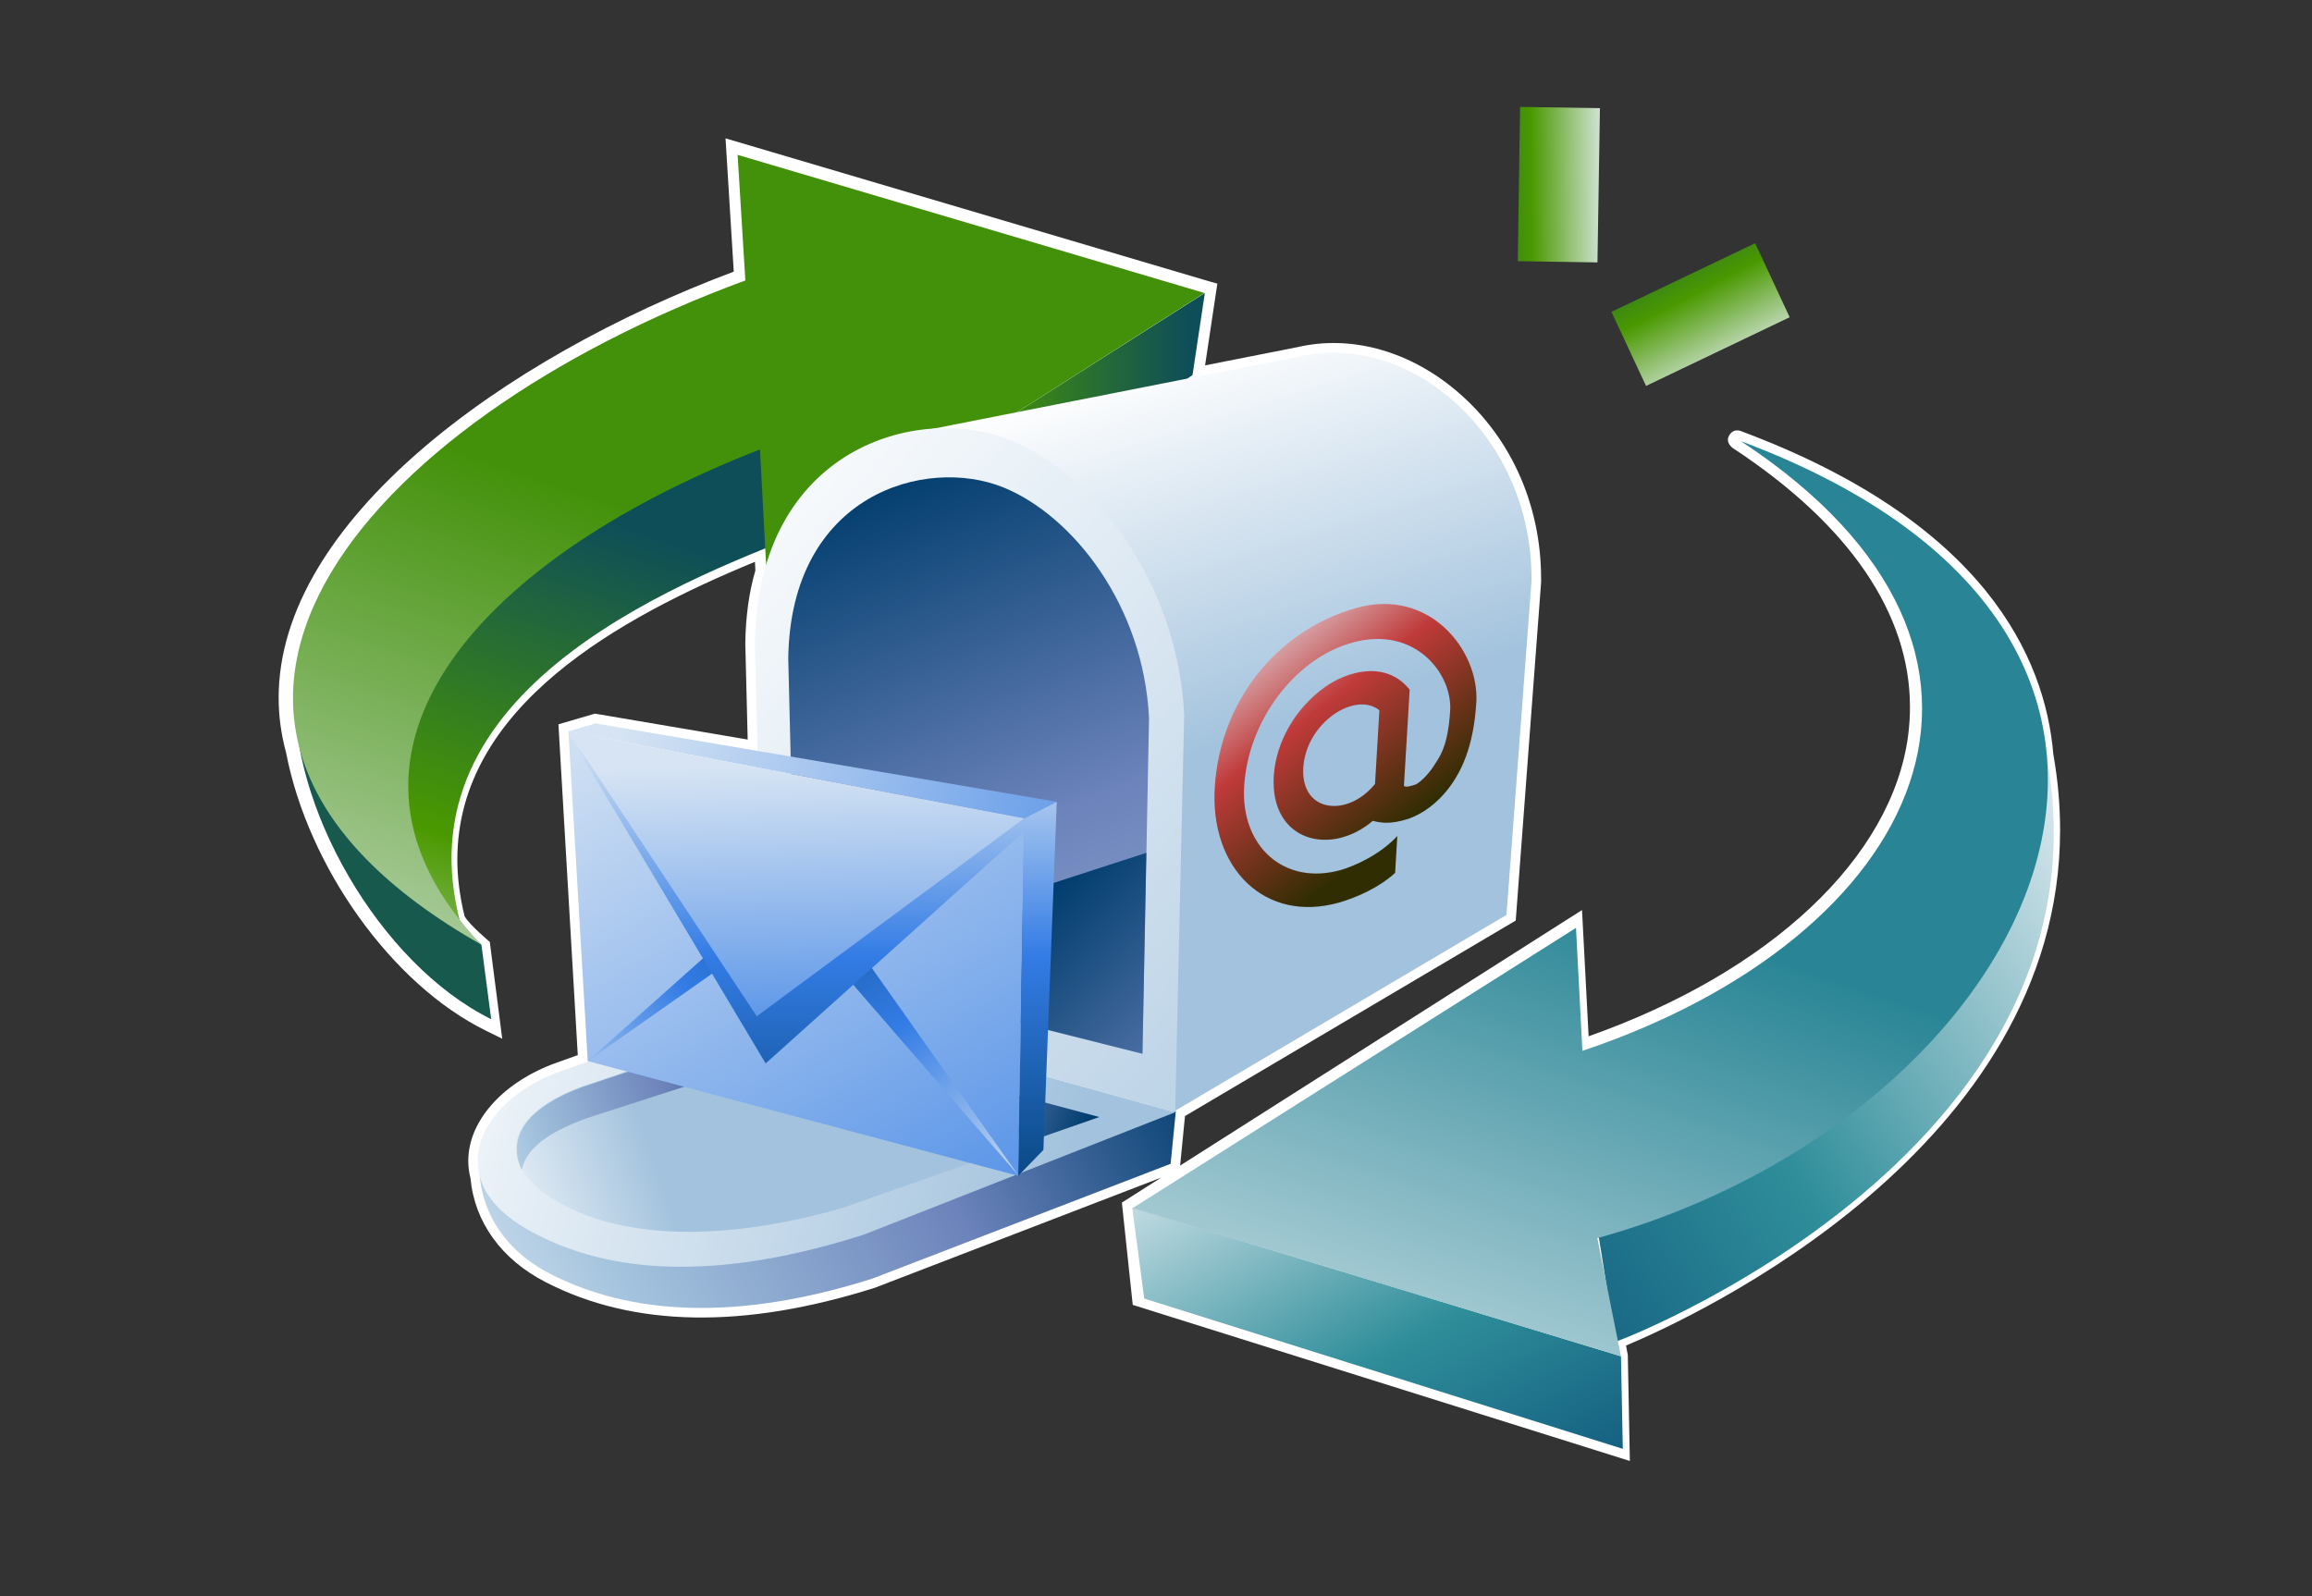 <?xml version="1.0" encoding="UTF-8"?>
<svg xmlns="http://www.w3.org/2000/svg" xmlns:xlink="http://www.w3.org/1999/xlink" contentScriptType="text/ecmascript" width="84" baseProfile="tiny" zoomAndPan="magnify" contentStyleType="text/css" viewBox="0 0 84 58" height="58" preserveAspectRatio="xMidYMid meet" version="1.1">
    <rect x="0" y="0" width="84" height="58" fill="#333333" stroke="none"/>
    <g>
        <g>
            <linearGradient x1="-669.602" gradientTransform="matrix(1.19 0 0 -1.19 875.673 1344.9)" y1="1105.49" x2="-688.816" gradientUnits="userSpaceOnUse" y2="1092.877" xlink:type="simple" xlink:actuate="onLoad" id="XMLID_29_" xlink:show="other">
                <stop stop-color="#b3ddff" offset="0"/>
                <stop stop-color="#b0dbfe" offset="0.13"/>
                <stop stop-color="#a5d5fa" offset="0.25"/>
                <stop stop-color="#94caf4" offset="0.35"/>
                <stop stop-color="#7cbbec" offset="0.45"/>
                <stop stop-color="#5ca8e1" offset="0.54"/>
                <stop stop-color="#5aa7e0" offset="0.55"/>
                <stop stop-color="#0046b7" offset="1"/>
            </linearGradient>
            <path fill="url(#XMLID_29_)" d="M 73.515 24.627 C 76.19 32.222 57.914 44.434 57.914 44.434 L 58.597 48.717 C 58.597 48.72 79.189 40.735 73.515 24.627 z "/>
            <polyline fill="#0046b7" points="58.585,48.104 57.914,44.438 57.942,48.355   "/>
            <polygon fill="#3366cc" points="58.795,49.245 58.861,52.612 41.475,47.151 41.127,43.876   "/>
            <linearGradient x1="-701.875" gradientTransform="matrix(1.19 0 0 -1.19 875.673 1344.9)" y1="1086.589" x2="-685.265" gradientUnits="userSpaceOnUse" y2="1101.492" xlink:type="simple" xlink:actuate="onLoad" id="XMLID_30_" xlink:show="other">
                <stop stop-color="#d6e4f3" offset="0"/>
                <stop stop-color="#337ce5" offset="1"/>
            </linearGradient>
            <path fill="url(#XMLID_30_)" d="M 63.151 15.996 C 82.592 23.265 73.87 40.544 57.937 44.956 L 58.796 49.249 L 41.127 43.876 L 57.162 33.682 L 57.396 38.149 C 69.676 34.027 74.889 23.719 63.151 15.996 z "/>
            <linearGradient x1="-682.905" gradientTransform="matrix(1.19 0 0 -1.19 875.673 1344.9)" y1="1118.659" x2="-685.866" gradientUnits="userSpaceOnUse" y2="1124.315" xlink:type="simple" xlink:actuate="onLoad" id="XMLID_31_" xlink:show="other">
                <stop stop-color="#e6eef4" offset="0"/>
                <stop stop-color="#4a9900" offset="0.44"/>
                <stop stop-color="#0e4e58" offset="0.94"/>
                <stop stop-color="#0e4e58" offset="1"/>
            </linearGradient>
            <polygon fill="url(#XMLID_31_)" points="59.804,14.023 58.547,11.332 63.768,8.838 65.023,11.527   "/>
            <linearGradient x1="-686.652" gradientTransform="matrix(1.19 0 0 -1.19 875.673 1344.9)" y1="1124.091" x2="-692.209" gradientUnits="userSpaceOnUse" y2="1124.049" xlink:type="simple" xlink:actuate="onLoad" id="XMLID_32_" xlink:show="other">
                <stop stop-color="#e6eef4" offset="0"/>
                <stop stop-color="#4a9900" offset="0.44"/>
                <stop stop-color="#0e4e58" offset="0.94"/>
                <stop stop-color="#0e4e58" offset="1"/>
            </linearGradient>
            <polygon fill="url(#XMLID_32_)" points="58.039,9.535 55.144,9.49 55.229,3.884 58.129,3.931   "/>
            <linearGradient x1="-734.907" gradientTransform="matrix(1.19 0 0 -1.19 875.673 1344.9)" y1="1089.413" x2="-712.351" gradientUnits="userSpaceOnUse" y2="1115.966" xlink:type="simple" xlink:actuate="onLoad" id="XMLID_33_" xlink:show="other">
                <stop stop-color="#b3ddff" offset="0"/>
                <stop stop-color="#aedafd" offset="0.1"/>
                <stop stop-color="#9fd1f8" offset="0.21"/>
                <stop stop-color="#87c3f0" offset="0.33"/>
                <stop stop-color="#66aee4" offset="0.46"/>
                <stop stop-color="#5aa7e0" offset="0.5"/>
                <stop stop-color="#0046b7" offset="1"/>
            </linearGradient>
            <path fill="url(#XMLID_33_)" d="M 17.039 34.952 C 13.405 25.865 23.495 21.555 28.786 19.493 C 28.121 17.882 28.346 17.664 27.682 16.057 C 15.866 20.659 11.496 27.388 17.039 34.952 "/>
            <polygon fill="#3366cc" points="43.838,10.555 43.386,13.561 27.879,20.643   "/>
            <path fill="#0046b7" d="M 17.36 34.377 C 12.792 31.806 10.248 27.933 10.545 24.916 C 10.291 29.292 13.717 35.13 17.801 37.14 L 17.36 34.377 z "/>
            <linearGradient x1="-720.492" gradientTransform="matrix(1.19 0 0 -1.19 875.673 1344.9)" y1="1092.573" x2="-713.327" gradientUnits="userSpaceOnUse" y2="1113.52" xlink:type="simple" xlink:actuate="onLoad" id="XMLID_34_" xlink:show="other">
                <stop stop-color="#d6e4f3" offset="0"/>
                <stop stop-color="#337ce5" offset="1"/>
            </linearGradient>
            <path fill="url(#XMLID_34_)" d="M 17.36 34.377 C 3.236 26.359 12.995 15.251 27.019 10.097 L 26.736 5.5 L 43.824 10.556 L 27.793 20.748 L 27.556 16.283 C 16.835 20.463 10.904 27.634 17.36 34.377 z "/>
            <path fill="#ffffff" d="M 74.848 30.161 C 74.848 29.276 74.77 28.356 74.602 27.406 C 74.302 23.87 72.092 18.971 63.271 15.672 C 63.271 15.672 62.995 15.531 62.824 15.823 C 62.669 16.087 62.961 16.284 62.961 16.284 C 67.19 19.065 69.393 22.3 69.393 25.689 C 69.393 26.031 69.372 26.372 69.328 26.716 C 68.75 31.172 64.308 35.327 57.718 37.655 C 57.678 36.894 57.478 33.069 57.478 33.069 L 42.877 42.353 C 42.919 41.916 43.033 40.762 43.053 40.554 C 43.392 40.355 55.07 33.45 55.07 33.45 L 55.992 21.156 C 55.992 21.115 55.992 21.075 55.992 21.034 C 55.992 18.25 54.816 15.724 52.753 14.069 C 51.057 12.706 49.013 12.178 47.144 12.613 C 47.144 12.613 44.986 13.039 43.783 13.276 C 43.862 12.75 44.229 10.306 44.229 10.306 L 43.926 10.221 L 26.36 5.027 C 26.36 5.027 26.632 9.431 26.659 9.871 C 18.28 13.006 10.124 18.96 10.124 25.351 C 10.124 26.009 10.211 26.674 10.392 27.34 C 11.194 31.512 14.248 35.776 17.647 37.448 L 18.247 37.744 L 17.795 34.225 C 17.795 34.225 17.055 33.609 16.877 33.288 C 16.705 32.572 16.616 31.887 16.616 31.238 C 16.616 25.662 22.529 22.438 27.429 20.414 C 27.436 20.564 27.445 20.73 27.445 20.73 C 27.216 21.501 27.092 22.401 27.078 23.374 C 27.078 23.374 27.149 26.205 27.165 26.873 C 26.45 26.752 21.616 25.931 21.616 25.931 L 20.289 26.319 C 20.289 26.319 20.966 37.883 20.992 38.339 C 20.662 38.456 20.057 38.675 20.057 38.675 C 18.177 39.406 17.013 40.787 17.013 42.184 C 17.013 42.392 17.04 42.602 17.094 42.81 C 17.238 44.398 18.209 45.759 19.822 46.588 C 23.01 48.233 27.037 48.3 31.794 46.79 L 42.193 42.788 L 40.76 43.699 L 41.155 47.415 L 59.216 53.087 L 59.142 49.239 C 59.137 49.206 59.106 49.046 59.077 48.893 C 61.58 47.841 74.848 41.724 74.848 30.161 z "/>
            <linearGradient x1="-722.397" gradientTransform="matrix(1.19 0 0 -1.19 875.673 1344.9)" y1="1094.753" x2="-715.556" gradientUnits="userSpaceOnUse" y2="1115.045" xlink:type="simple" xlink:actuate="onLoad" id="XMLID_35_" xlink:show="other">
                <stop stop-color="#e6eef4" offset="0"/>
                <stop stop-color="#4a9900" offset="0.44"/>
                <stop stop-color="#0e4e58" offset="0.94"/>
                <stop stop-color="#0e4e58" offset="1"/>
            </linearGradient>
            <path fill="url(#XMLID_35_)" d="M 17.172 34.865 C 13.563 25.844 23.578 21.566 28.833 19.517 C 28.174 17.919 28.397 17.705 27.737 16.105 C 16.006 20.675 11.669 27.355 17.172 34.865 "/>
            <linearGradient x1="-712.155" gradientTransform="matrix(1.19 0 0 -1.19 875.673 1344.9)" y1="1115.141" x2="-698.795" gradientUnits="userSpaceOnUse" y2="1115.141" xlink:type="simple" xlink:actuate="onLoad" id="XMLID_36_" xlink:show="other">
                <stop stop-color="#e6eef4" offset="0"/>
                <stop stop-color="#4a9900" offset="0.44"/>
                <stop stop-color="#0e4e58" offset="0.94"/>
                <stop stop-color="#0e4e58" offset="1"/>
            </linearGradient>
            <polygon fill="url(#XMLID_36_)" points="43.775,10.646 43.327,13.628 28.375,24.056 27.871,20.745   "/>
            <path fill="#17594c" d="M 17.491 34.329 C 17.491 34.329 10.429 27.897 10.725 24.902 C 10.471 29.245 13.792 35.035 17.846 37.034 L 17.491 34.329 z "/>
            <linearGradient x1="-720.39" gradientTransform="matrix(1.19 0 0 -1.19 875.673 1344.9)" y1="1092.663" x2="-713.274" gradientUnits="userSpaceOnUse" y2="1113.486" xlink:type="simple" xlink:actuate="onLoad" id="XMLID_37_" xlink:show="other">
                <stop stop-color="#dce8e4" offset="0"/>
                <stop stop-color="#43910a" offset="1"/>
            </linearGradient>
            <path fill="url(#XMLID_37_)" d="M 17.491 34.329 C 3.47 26.37 13.156 15.306 27.08 10.191 L 26.799 5.627 L 43.762 10.647 L 27.848 20.765 L 27.612 16.331 C 16.971 20.482 11.082 27.638 17.491 34.329 z "/>
            <linearGradient x1="-725.562" gradientTransform="matrix(1.19 0 0 -1.19 875.673 1344.9)" y1="1086.697" x2="-700.227" gradientUnits="userSpaceOnUse" y2="1099.369" xlink:type="simple" xlink:actuate="onLoad" id="XMLID_38_" xlink:show="other">
                <stop stop-color="#ffffff" offset="0"/>
                <stop stop-color="#a2c2dd" offset="0.35"/>
                <stop stop-color="#6c83bb" offset="0.7"/>
                <stop stop-color="#003d6d" offset="1"/>
            </linearGradient>
            <path fill="url(#XMLID_38_)" d="M 42.721 40.37 L 31.423 44.681 C 27.434 46.109 18.975 45.144 17.413 42.068 C 17.324 43.933 18.32 45.427 19.979 46.282 C 22.91 47.794 26.794 48.015 31.688 46.463 L 42.532 42.289 L 42.721 40.37 z "/>
            <linearGradient x1="-700.259" gradientTransform="matrix(1.19 0 0 -1.19 875.673 1344.9)" y1="1119.988" x2="-696.428" gradientUnits="userSpaceOnUse" y2="1108.006" xlink:type="simple" xlink:actuate="onLoad" id="XMLID_39_" xlink:show="other">
                <stop stop-color="#ffffff" offset="0"/>
                <stop stop-color="#ffffff" offset="0.05"/>
                <stop stop-color="#a2c2dd" offset="1"/>
            </linearGradient>
            <path fill="url(#XMLID_39_)" d="M 42.979 26.243 L 42.6 40.419 L 54.734 33.245 L 55.642 21.13 C 55.705 15.797 51.183 12.023 47.217 12.952 L 32.365 15.882 C 36.938 14.922 42.24 18.436 42.979 26.243 z "/>
            <linearGradient x1="-717.286" gradientTransform="matrix(1.19 0 0 -1.19 875.673 1344.9)" y1="1115.825" x2="-690.582" gradientUnits="userSpaceOnUse" y2="1092.066" xlink:type="simple" xlink:actuate="onLoad" id="XMLID_40_" xlink:show="other">
                <stop stop-color="#ffffff" offset="0"/>
                <stop stop-color="#ffffff" offset="0.05"/>
                <stop stop-color="#a2c2dd" offset="1"/>
            </linearGradient>
            <path fill="url(#XMLID_40_)" d="M 27.749 36.282 L 27.424 23.378 C 27.519 16.274 33.36 14.635 36.708 15.996 C 39.68 17.202 42.791 21.103 43.023 25.976 L 42.698 40.414 L 27.749 36.282 z "/>
            <linearGradient x1="-695.941" gradientTransform="matrix(1.19 0 0 -1.19 875.673 1344.9)" y1="1079.467" x2="-710.064" gradientUnits="userSpaceOnUse" y2="1115.202" xlink:type="simple" xlink:actuate="onLoad" id="XMLID_41_" xlink:show="other">
                <stop stop-color="#ffffff" offset="0"/>
                <stop stop-color="#a2c2dd" offset="0.35"/>
                <stop stop-color="#6c83bb" offset="0.7"/>
                <stop stop-color="#003d6d" offset="1"/>
            </linearGradient>
            <path fill="url(#XMLID_41_)" d="M 28.914 35.14 L 28.639 23.933 C 28.718 17.948 33.641 16.567 36.461 17.713 C 38.965 18.732 41.553 21.992 41.747 26.1 L 41.508 38.289 L 28.914 35.14 z "/>
            <linearGradient x1="-698.22" gradientTransform="matrix(1.19 0 0 -1.19 875.673 1344.9)" y1="1111.389" x2="-692.746" gradientUnits="userSpaceOnUse" y2="1104.456" xlink:type="simple" xlink:actuate="onLoad" id="XMLID_42_" xlink:show="other">
                <stop stop-color="#e6eef4" offset="0"/>
                <stop stop-color="#c03a3a" offset="0.44"/>
                <stop stop-color="#302d02" offset="0.94"/>
                <stop stop-color="#302d02" offset="1"/>
            </linearGradient>
            <path fill="url(#XMLID_42_)" d="M 52.509 28.795 C 52.018 29.375 51.47 29.67 51.066 29.785 C 50.597 29.917 50.267 29.934 49.877 29.826 L 49.877 29.826 C 48.349 31.131 46.139 30.58 46.279 28.201 C 46.356 26.932 47.092 25.719 48.123 24.976 C 48.95 24.38 50.358 23.986 51.216 25.06 L 51.008 28.557 C 51.08 28.621 51.26 28.558 51.406 28.516 C 51.541 28.48 51.886 28.163 52.109 27.807 C 52.294 27.507 52.607 27.155 52.688 25.816 C 52.768 24.478 51.4 22.712 49.12 23.353 C 47.042 23.936 45.343 26.192 45.203 28.573 C 45.072 30.731 46.633 32.195 48.716 31.613 C 49.187 31.478 50.133 31.067 50.767 30.378 C 50.748 30.667 50.688 31.717 50.688 31.717 C 50.126 32.239 49.296 32.613 48.645 32.798 C 45.961 33.555 43.943 31.555 44.136 28.582 C 44.336 25.504 46.365 22.909 49.286 22.09 C 51.932 21.346 53.751 23.637 53.638 25.519 C 53.539 27.157 53.078 28.123 52.509 28.795 z M 49.958 28.486 C 49.994 27.841 50.025 27.325 50.064 26.678 C 50.084 26.332 50.116 25.808 50.116 25.808 C 49.234 25.102 47.451 26.261 47.351 27.897 C 47.254 29.535 48.961 29.716 49.958 28.486 z "/>
            <linearGradient x1="-686" gradientTransform="matrix(1.19 0 0 -1.19 875.673 1344.9)" y1="1082.227" x2="-705.38" gradientUnits="userSpaceOnUse" y2="1101.416" xlink:type="simple" xlink:actuate="onLoad" id="XMLID_43_" xlink:show="other">
                <stop stop-color="#ffffff" offset="0"/>
                <stop stop-color="#a2c2dd" offset="0.35"/>
                <stop stop-color="#6c83bb" offset="0.7"/>
                <stop stop-color="#003d6d" offset="1"/>
            </linearGradient>
            <polygon fill="url(#XMLID_43_)" points="28.934,35.116 41.507,38.289 41.649,30.989   "/>
            <linearGradient x1="-726.234" gradientTransform="matrix(1.19 0 0 -1.19 875.673 1344.9)" y1="1098.658" x2="-703.752" gradientUnits="userSpaceOnUse" y2="1092.181" xlink:type="simple" xlink:actuate="onLoad" id="XMLID_44_" xlink:show="other">
                <stop stop-color="#ffffff" offset="0"/>
                <stop stop-color="#ffffff" offset="0.05"/>
                <stop stop-color="#a2c2dd" offset="1"/>
            </linearGradient>
            <path fill="url(#XMLID_44_)" d="M 27.749 36.282 L 20.175 38.999 C 17.361 40.096 16.021 42.901 19.175 44.683 C 22.24 46.417 26.33 46.48 31.391 44.861 L 42.697 40.416 L 27.749 36.282 z "/>
            <linearGradient x1="-721.815" gradientTransform="matrix(1.19 0 0 -1.19 875.673 1344.9)" y1="1091.906" x2="-715.628" gradientUnits="userSpaceOnUse" y2="1094.071" xlink:type="simple" xlink:actuate="onLoad" id="XMLID_45_" xlink:show="other">
                <stop stop-color="#ffffff" offset="0"/>
                <stop stop-color="#ffffff" offset="0.05"/>
                <stop stop-color="#a2c2dd" offset="1"/>
            </linearGradient>
            <path fill="url(#XMLID_45_)" d="M 27.596 37.324 L 21.112 39.491 C 18.111 40.625 18.044 42.462 20.402 43.749 C 22.929 45.133 26.73 45.016 30.627 43.886 L 39.921 40.621 L 27.596 37.324 z "/>
            <linearGradient x1="-723.548" gradientTransform="matrix(1.19 0 0 -1.19 875.673 1344.9)" y1="1093.608" x2="-711.865" gradientUnits="userSpaceOnUse" y2="1097.63" xlink:type="simple" xlink:actuate="onLoad" id="XMLID_46_" xlink:show="other">
                <stop stop-color="#ffffff" offset="0"/>
                <stop stop-color="#a2c2dd" offset="0.35"/>
                <stop stop-color="#6c83bb" offset="0.7"/>
                <stop stop-color="#003d6d" offset="1"/>
            </linearGradient>
            <path fill="url(#XMLID_46_)" d="M 27.669 37.323 L 21.186 39.491 C 19.023 40.282 18.437 41.384 18.954 42.513 C 19.12 41.737 19.883 41.156 21.334 40.626 L 27.648 38.588 L 27.669 37.323 z "/>
            <linearGradient x1="-713.844" gradientTransform="matrix(1.19 0 0 -1.19 875.673 1344.9)" y1="1098.9" x2="-702.98" gradientUnits="userSpaceOnUse" y2="1094.928" xlink:type="simple" xlink:actuate="onLoad" id="XMLID_47_" xlink:show="other">
                <stop stop-color="#ffffff" offset="0"/>
                <stop stop-color="#a2c2dd" offset="0.35"/>
                <stop stop-color="#6c83bb" offset="0.7"/>
                <stop stop-color="#003d6d" offset="1"/>
            </linearGradient>
            <polygon fill="url(#XMLID_47_)" points="27.669,37.323 39.939,40.589 37.708,41.367 27.647,38.587   "/>
            <linearGradient x1="-670.936" gradientTransform="matrix(1.19 0 0 -1.19 875.673 1344.9)" y1="1104.66" x2="-697.596" gradientUnits="userSpaceOnUse" y2="1086.492" xlink:type="simple" xlink:actuate="onLoad" id="XMLID_48_" xlink:show="other">
                <stop stop-color="#e6eef4" offset="0"/>
                <stop stop-color="#2f8e9a" offset="0.44"/>
                <stop stop-color="#003d6d" offset="0.94"/>
                <stop stop-color="#003d6d" offset="1"/>
            </linearGradient>
            <path fill="url(#XMLID_48_)" d="M 73.611 24.665 L 58.011 44.472 L 58.695 48.754 C 59.157 48.622 79.284 40.769 73.611 24.665 z "/>
            <linearGradient x1="-697.935" gradientTransform="matrix(1.19 0 0 -1.19 875.673 1344.9)" y1="1097.403" x2="-687.394" gradientUnits="userSpaceOnUse" y2="1078.453" xlink:type="simple" xlink:actuate="onLoad" id="XMLID_49_" xlink:show="other">
                <stop stop-color="#e6eef4" offset="0"/>
                <stop stop-color="#2f8e9a" offset="0.44"/>
                <stop stop-color="#003d6d" offset="0.94"/>
                <stop stop-color="#003d6d" offset="1"/>
            </linearGradient>
            <polygon fill="url(#XMLID_49_)" points="58.894,49.283 58.96,52.647 41.572,47.185 41.136,43.883   "/>
            <linearGradient x1="-692.095" gradientTransform="matrix(1.19 0 0 -1.19 875.673 1344.9)" y1="1083.947" x2="-685.759" gradientUnits="userSpaceOnUse" y2="1102.292" xlink:type="simple" xlink:actuate="onLoad" id="XMLID_50_" xlink:show="other">
                <stop stop-color="#d6e6ec" offset="0"/>
                <stop stop-color="#298595" offset="1"/>
            </linearGradient>
            <path fill="url(#XMLID_50_)" d="M 63.249 16.03 C 82.691 23.299 73.97 40.579 58.034 44.99 L 58.893 49.283 L 41.15 43.9 L 57.259 33.716 L 57.492 38.185 C 69.775 34.063 74.985 23.752 63.249 16.03 z "/>
            <linearGradient x1="-716.25" gradientTransform="matrix(1.19 0 0 -1.19 875.673 1344.9)" y1="1109.87" x2="-703.148" gradientUnits="userSpaceOnUse" y2="1087.778" xlink:type="simple" xlink:actuate="onLoad" id="XMLID_51_" xlink:show="other">
                <stop stop-color="#d6e4f3" offset="0"/>
                <stop stop-color="#337ce5" offset="1"/>
            </linearGradient>
            <polygon fill="url(#XMLID_51_)" points="20.651,26.574 21.354,38.556 36.994,42.726 37.214,29.904   "/>
            <linearGradient x1="-720.247" gradientTransform="matrix(1.19 0 0 -1.19 875.673 1344.9)" y1="1095.414" x2="-707.689" gradientUnits="userSpaceOnUse" y2="1105.101" xlink:type="simple" xlink:actuate="onLoad" id="XMLID_52_" xlink:show="other">
                <stop stop-color="#e6eef4" offset="0"/>
                <stop stop-color="#337ce5" offset="0.44"/>
                <stop stop-color="#003d6d" offset="0.94"/>
                <stop stop-color="#003d6d" offset="1"/>
            </linearGradient>
            <polygon fill="url(#XMLID_52_)" points="21.36,38.552 27.028,33.497 27.622,34.149   "/>
            <linearGradient x1="-704.577" gradientTransform="matrix(1.19 0 0 -1.19 875.673 1344.9)" y1="1092.843" x2="-713.341" gradientUnits="userSpaceOnUse" y2="1106.424" xlink:type="simple" xlink:actuate="onLoad" id="XMLID_53_" xlink:show="other">
                <stop stop-color="#e6eef4" offset="0"/>
                <stop stop-color="#337ce5" offset="0.44"/>
                <stop stop-color="#003d6d" offset="0.94"/>
                <stop stop-color="#003d6d" offset="1"/>
            </linearGradient>
            <polygon fill="url(#XMLID_53_)" points="37.001,42.713 31.034,34.266 30.154,34.806   "/>
            <linearGradient x1="-716.813" gradientTransform="matrix(1.19 0 0 -1.19 875.673 1344.9)" y1="1108.182" x2="-697.225" gradientUnits="userSpaceOnUse" y2="1102.144" xlink:type="simple" xlink:actuate="onLoad" id="XMLID_54_" xlink:show="other">
                <stop stop-color="#d6e4f3" offset="0"/>
                <stop stop-color="#337ce5" offset="1"/>
            </linearGradient>
            <polygon fill="url(#XMLID_54_)" points="38.395,29.134 21.639,26.286 20.645,26.576 37.208,29.739   "/>
            <linearGradient x1="-710.756" gradientTransform="matrix(1.19 0 0 -1.19 875.673 1344.9)" y1="1108.286" x2="-710.756" gradientUnits="userSpaceOnUse" y2="1091.642" xlink:type="simple" xlink:actuate="onLoad" id="XMLID_55_" xlink:show="other">
                <stop stop-color="#e6eef4" offset="0"/>
                <stop stop-color="#337ce5" offset="0.44"/>
                <stop stop-color="#003d6d" offset="0.94"/>
                <stop stop-color="#003d6d" offset="1"/>
            </linearGradient>
            <polygon fill="url(#XMLID_55_)" points="37.208,29.739 20.676,26.682 27.818,38.642 37.199,30.22 36.994,42.726 37.909,41.785     38.395,29.134   "/>
            <linearGradient x1="-711.289" gradientTransform="matrix(1.19 0 0 -1.19 875.673 1344.9)" y1="1106.801" x2="-710.99" gradientUnits="userSpaceOnUse" y2="1096.344" xlink:type="simple" xlink:actuate="onLoad" id="XMLID_56_" xlink:show="other">
                <stop stop-color="#d6e4f3" offset="0"/>
                <stop stop-color="#337ce5" offset="1"/>
            </linearGradient>
            <polygon fill="url(#XMLID_56_)" points="20.645,26.576 27.495,36.928 37.208,29.739   "/>
        </g>
        <rect width="84" fill="none" height="58"/>
    </g>
</svg>

